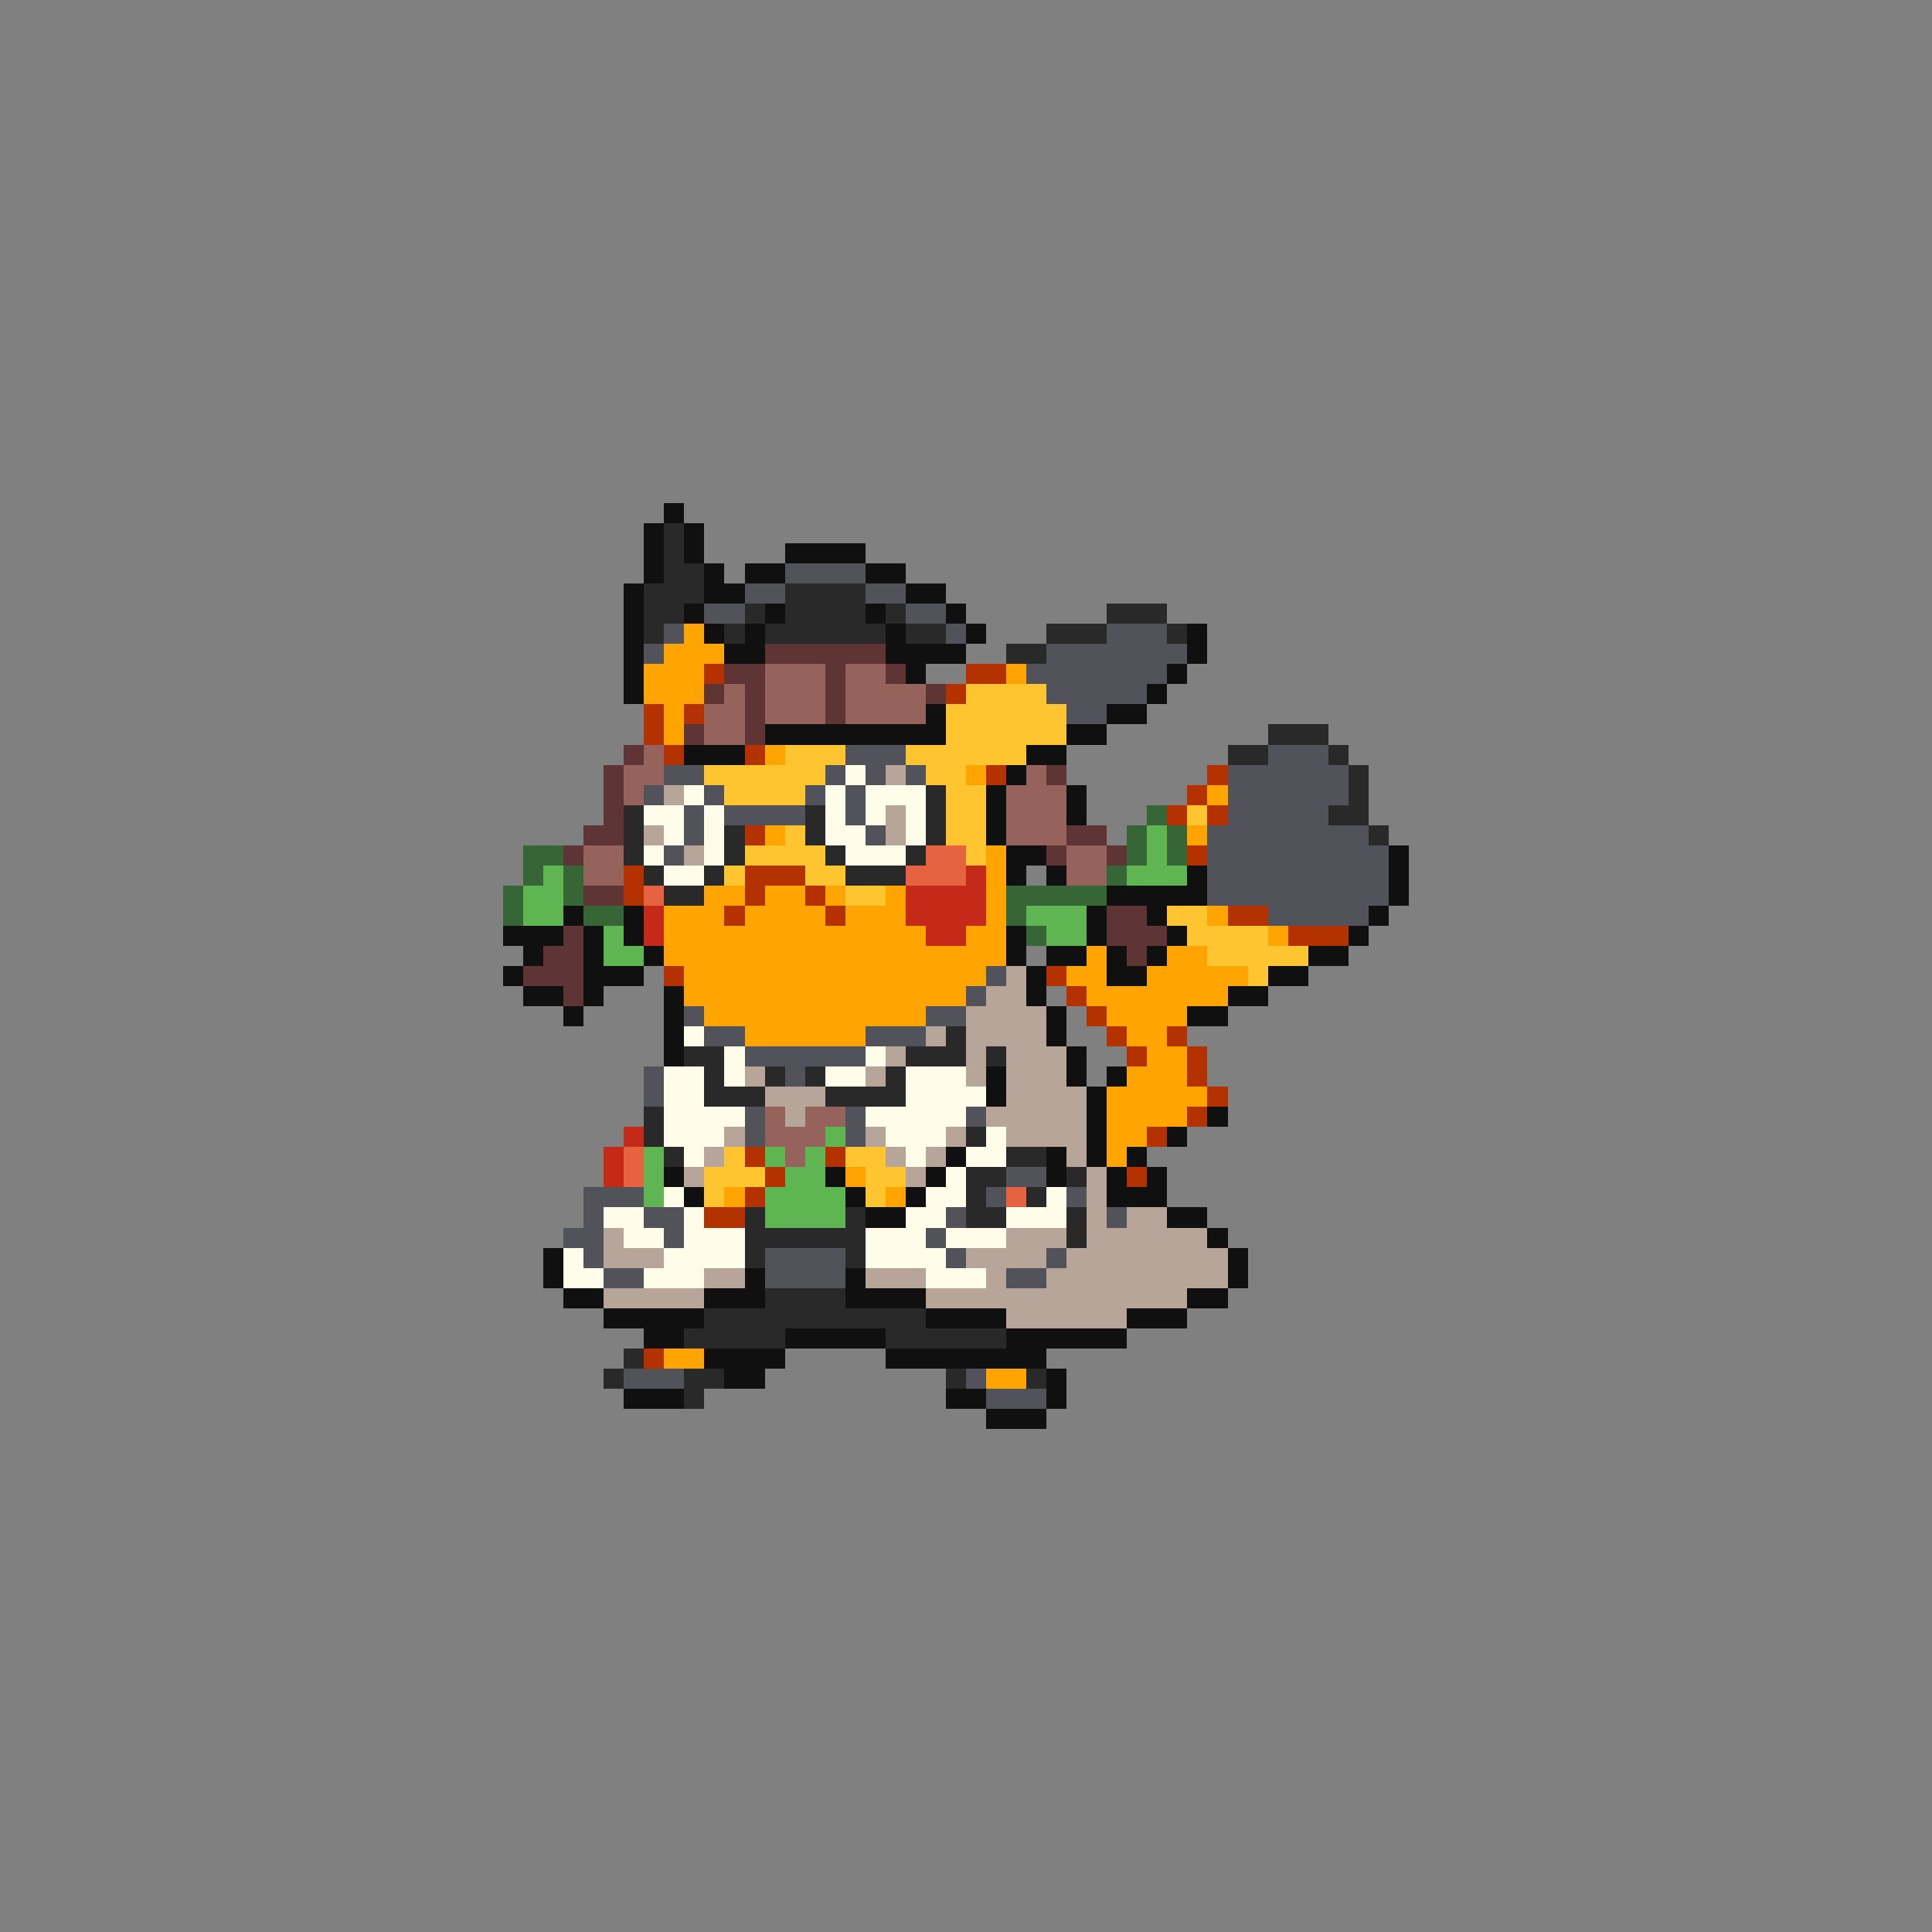 <svg xmlns="http://www.w3.org/2000/svg" viewBox="0 -0.5 96 96" shape-rendering="crispEdges">
<rect x="0" y="-0.5" width="96" height="96" fill="#808080" stroke="none"/>
<path stroke="#101010" d="M33 25h1M32 26h1M34 26h1M32 27h1M34 27h1M39 27h4M32 28h1M35 28h1M37 28h2M43 28h2M31 29h1M35 29h2M45 29h2M31 30h1M34 30h1M38 30h1M43 30h1M47 30h1M31 31h1M35 31h1M37 31h1M44 31h1M48 31h1M59 31h1M31 32h1M36 32h2M44 32h4M59 32h1M31 33h1M45 33h1M58 33h1M31 34h1M57 34h1M46 35h1M55 35h2M38 36h9M53 36h2M34 37h3M51 37h2M50 38h1M49 39h1M53 39h1M49 40h1M53 40h1M49 41h1M50 42h2M69 42h1M50 43h1M52 43h1M59 43h1M69 43h1M55 44h5M69 44h1M28 45h1M31 45h1M54 45h1M57 45h1M68 45h1M25 46h3M29 46h1M31 46h1M50 46h1M54 46h1M58 46h1M67 46h1M26 47h1M29 47h1M32 47h1M50 47h1M52 47h2M55 47h1M57 47h1M65 47h2M25 48h1M29 48h3M51 48h1M55 48h2M63 48h2M26 49h2M29 49h1M33 49h1M51 49h1M61 49h2M28 50h1M33 50h1M52 50h1M59 50h2M33 51h1M52 51h1M33 52h1M53 52h1M49 53h1M53 53h1M55 53h1M49 54h1M54 54h1M54 55h1M60 55h1M54 56h1M58 56h1M47 57h1M52 57h1M54 57h1M56 57h1M33 58h1M41 58h1M46 58h1M52 58h1M55 58h1M57 58h1M34 59h1M42 59h1M45 59h1M55 59h3M43 60h2M58 60h2M60 61h1M27 62h1M61 62h1M27 63h1M37 63h1M42 63h1M61 63h1M28 64h2M35 64h3M42 64h4M59 64h2M30 65h5M46 65h4M56 65h3M32 66h2M39 66h5M50 66h6M35 67h4M44 67h8M36 68h2M52 68h1M31 69h3M47 69h2M52 69h1M49 70h3" />
<path stroke="#292929" d="M33 26h1M33 27h1M33 28h2M32 29h3M39 29h4M32 30h2M37 30h1M39 30h4M44 30h1M55 30h3M32 31h1M36 31h1M38 31h6M45 31h2M52 31h3M58 31h1M50 32h2M63 36h3M61 37h2M66 37h1M67 38h1M46 39h1M67 39h1M31 40h1M40 40h1M46 40h1M66 40h2M31 41h1M36 41h1M40 41h1M46 41h1M68 41h1M31 42h1M36 42h1M41 42h1M45 42h1M32 43h1M35 43h1M42 43h3M33 44h2M47 51h1M34 52h2M45 52h3M49 52h1M35 53h1M38 53h1M40 53h1M44 53h1M35 54h3M41 54h4M32 55h1M32 56h1M48 56h1M33 57h1M50 57h2M48 58h2M53 58h1M48 59h1M51 59h1M37 60h1M42 60h1M48 60h2M53 60h1M37 61h6M53 61h1M37 62h1M42 62h1M38 64h4M35 65h11M34 66h5M44 66h6M31 67h1M30 68h1M34 68h2M47 68h1M51 68h1M34 69h1" />
<path stroke="#52525a" d="M39 28h4M37 29h2M43 29h2M35 30h2M45 30h2M33 31h1M47 31h1M55 31h3M32 32h1M52 32h7M51 33h7M52 34h5M53 35h2M42 37h3M63 37h3M33 38h2M41 38h1M43 38h1M45 38h1M61 38h6M32 39h1M35 39h1M40 39h1M42 39h1M61 39h6M34 40h1M36 40h4M42 40h1M61 40h5M34 41h1M43 41h1M60 41h8M33 42h1M60 42h9M60 43h9M60 44h9M63 45h5M49 48h1M48 49h1M34 50h1M46 50h2M35 51h2M43 51h3M37 52h6M32 53h1M39 53h1M32 54h1M37 55h1M42 55h1M48 55h1M37 56h1M42 56h1M50 58h2M29 59h3M49 59h1M53 59h1M29 60h1M32 60h2M47 60h1M55 60h1M28 61h2M33 61h1M46 61h1M29 62h1M38 62h4M47 62h1M52 62h1M30 63h2M38 63h4M50 63h2M31 68h3M48 68h1M49 69h3" />
<path stroke="#ffa400" d="M34 31h1M33 32h3M32 33h3M50 33h1M32 34h3M33 35h1M33 36h1M38 37h1M48 38h1M60 39h1M38 41h1M59 41h1M49 42h1M49 43h1M35 44h2M38 44h2M41 44h1M44 44h1M49 44h1M33 45h3M37 45h4M42 45h3M49 45h1M60 45h1M33 46h13M48 46h2M63 46h1M33 47h17M54 47h1M58 47h2M34 48h15M53 48h2M57 48h5M34 49h14M54 49h7M35 50h11M55 50h4M37 51h6M56 51h2M57 52h2M56 53h3M55 54h5M55 55h4M55 56h2M55 57h1M42 58h1M36 59h1M44 59h1M33 67h2M49 68h2" />
<path stroke="#5f3434" d="M38 32h6M36 33h2M41 33h1M44 33h1M35 34h1M37 34h1M41 34h1M46 34h1M37 35h1M41 35h1M34 36h1M37 36h1M31 37h1M30 38h1M52 38h1M30 39h1M30 40h1M29 41h2M53 41h2M28 42h1M52 42h1M55 42h1M29 44h2M55 45h2M28 46h1M55 46h3M27 47h2M56 47h1M26 48h3M28 49h1" />
<path stroke="#b43100" d="M35 33h1M48 33h2M47 34h1M32 35h1M34 35h1M32 36h1M33 37h1M37 37h1M49 38h1M60 38h1M59 39h1M58 40h1M60 40h1M37 41h1M59 42h1M31 43h1M37 43h3M31 44h1M37 44h1M40 44h1M36 45h1M41 45h1M61 45h2M64 46h3M33 48h1M52 48h1M53 49h1M54 50h1M55 51h1M58 51h1M56 52h1M59 52h1M59 53h1M60 54h1M59 55h1M57 56h1M37 57h1M41 57h1M38 58h1M56 58h1M37 59h1M35 60h2M32 67h1" />
<path stroke="#95635b" d="M38 33h3M42 33h2M36 34h1M38 34h3M42 34h4M35 35h2M38 35h3M42 35h4M35 36h2M32 37h1M31 38h2M51 38h1M31 39h1M50 39h3M50 40h3M50 41h3M29 42h2M53 42h2M29 43h2M53 43h2M38 55h1M40 55h2M38 56h3M39 57h1" />
<path stroke="#ffc531" d="M48 34h4M47 35h6M47 36h6M39 37h3M45 37h6M35 38h6M46 38h2M36 39h4M47 39h2M47 40h2M59 40h1M39 41h1M47 41h2M37 42h4M48 42h1M36 43h1M40 43h2M42 44h2M58 45h2M59 46h4M60 47h5M62 48h1M36 57h1M42 57h2M35 58h3M43 58h2M35 59h1M43 59h1" />
<path stroke="#fffdea" d="M42 38h1M34 39h1M41 39h1M43 39h3M32 40h2M35 40h1M41 40h1M43 40h1M45 40h1M33 41h1M35 41h1M41 41h2M45 41h1M32 42h1M35 42h1M42 42h3M33 43h2M34 51h1M36 52h1M43 52h1M33 53h2M36 53h1M41 53h2M45 53h3M33 54h2M45 54h4M33 55h4M43 55h5M33 56h3M44 56h3M49 56h1M34 57h1M45 57h1M48 57h2M47 58h1M33 59h1M46 59h2M52 59h1M30 60h2M34 60h1M45 60h2M50 60h3M31 61h2M34 61h3M43 61h3M47 61h3M28 62h1M33 62h4M43 62h4M28 63h2M32 63h3M46 63h3" />
<path stroke="#b7a599" d="M44 38h1M33 39h1M44 40h1M32 41h1M44 41h1M34 42h1M50 48h1M49 49h2M48 50h4M46 51h1M48 51h4M44 52h1M48 52h1M50 52h3M37 53h1M43 53h1M48 53h1M50 53h3M38 54h3M50 54h4M39 55h1M49 55h5M36 56h1M43 56h1M47 56h1M50 56h4M35 57h1M44 57h1M46 57h1M53 57h1M34 58h1M45 58h1M54 58h1M54 59h1M54 60h1M56 60h2M30 61h1M50 61h3M54 61h6M30 62h3M48 62h4M53 62h8M35 63h2M43 63h3M49 63h1M52 63h9M30 64h5M46 64h13M50 65h6" />
<path stroke="#366635" d="M57 40h1M56 41h1M58 41h1M26 42h2M56 42h1M58 42h1M26 43h1M28 43h1M55 43h1M25 44h1M28 44h1M50 44h5M25 45h1M29 45h2M50 45h1M51 46h1" />
<path stroke="#60b553" d="M57 41h1M57 42h1M27 43h1M56 43h3M26 44h2M26 45h2M51 45h3M30 46h1M52 46h2M30 47h2M41 56h1M32 57h1M38 57h1M40 57h1M32 58h1M39 58h2M32 59h1M38 59h4M38 60h4" />
<path stroke="#e66241" d="M46 42h2M45 43h3M32 44h1M31 57h1M31 58h1M50 59h1" />
<path stroke="#c52918" d="M48 43h1M45 44h4M32 45h1M45 45h4M32 46h1M46 46h2M31 56h1M30 57h1M30 58h1" />
</svg>